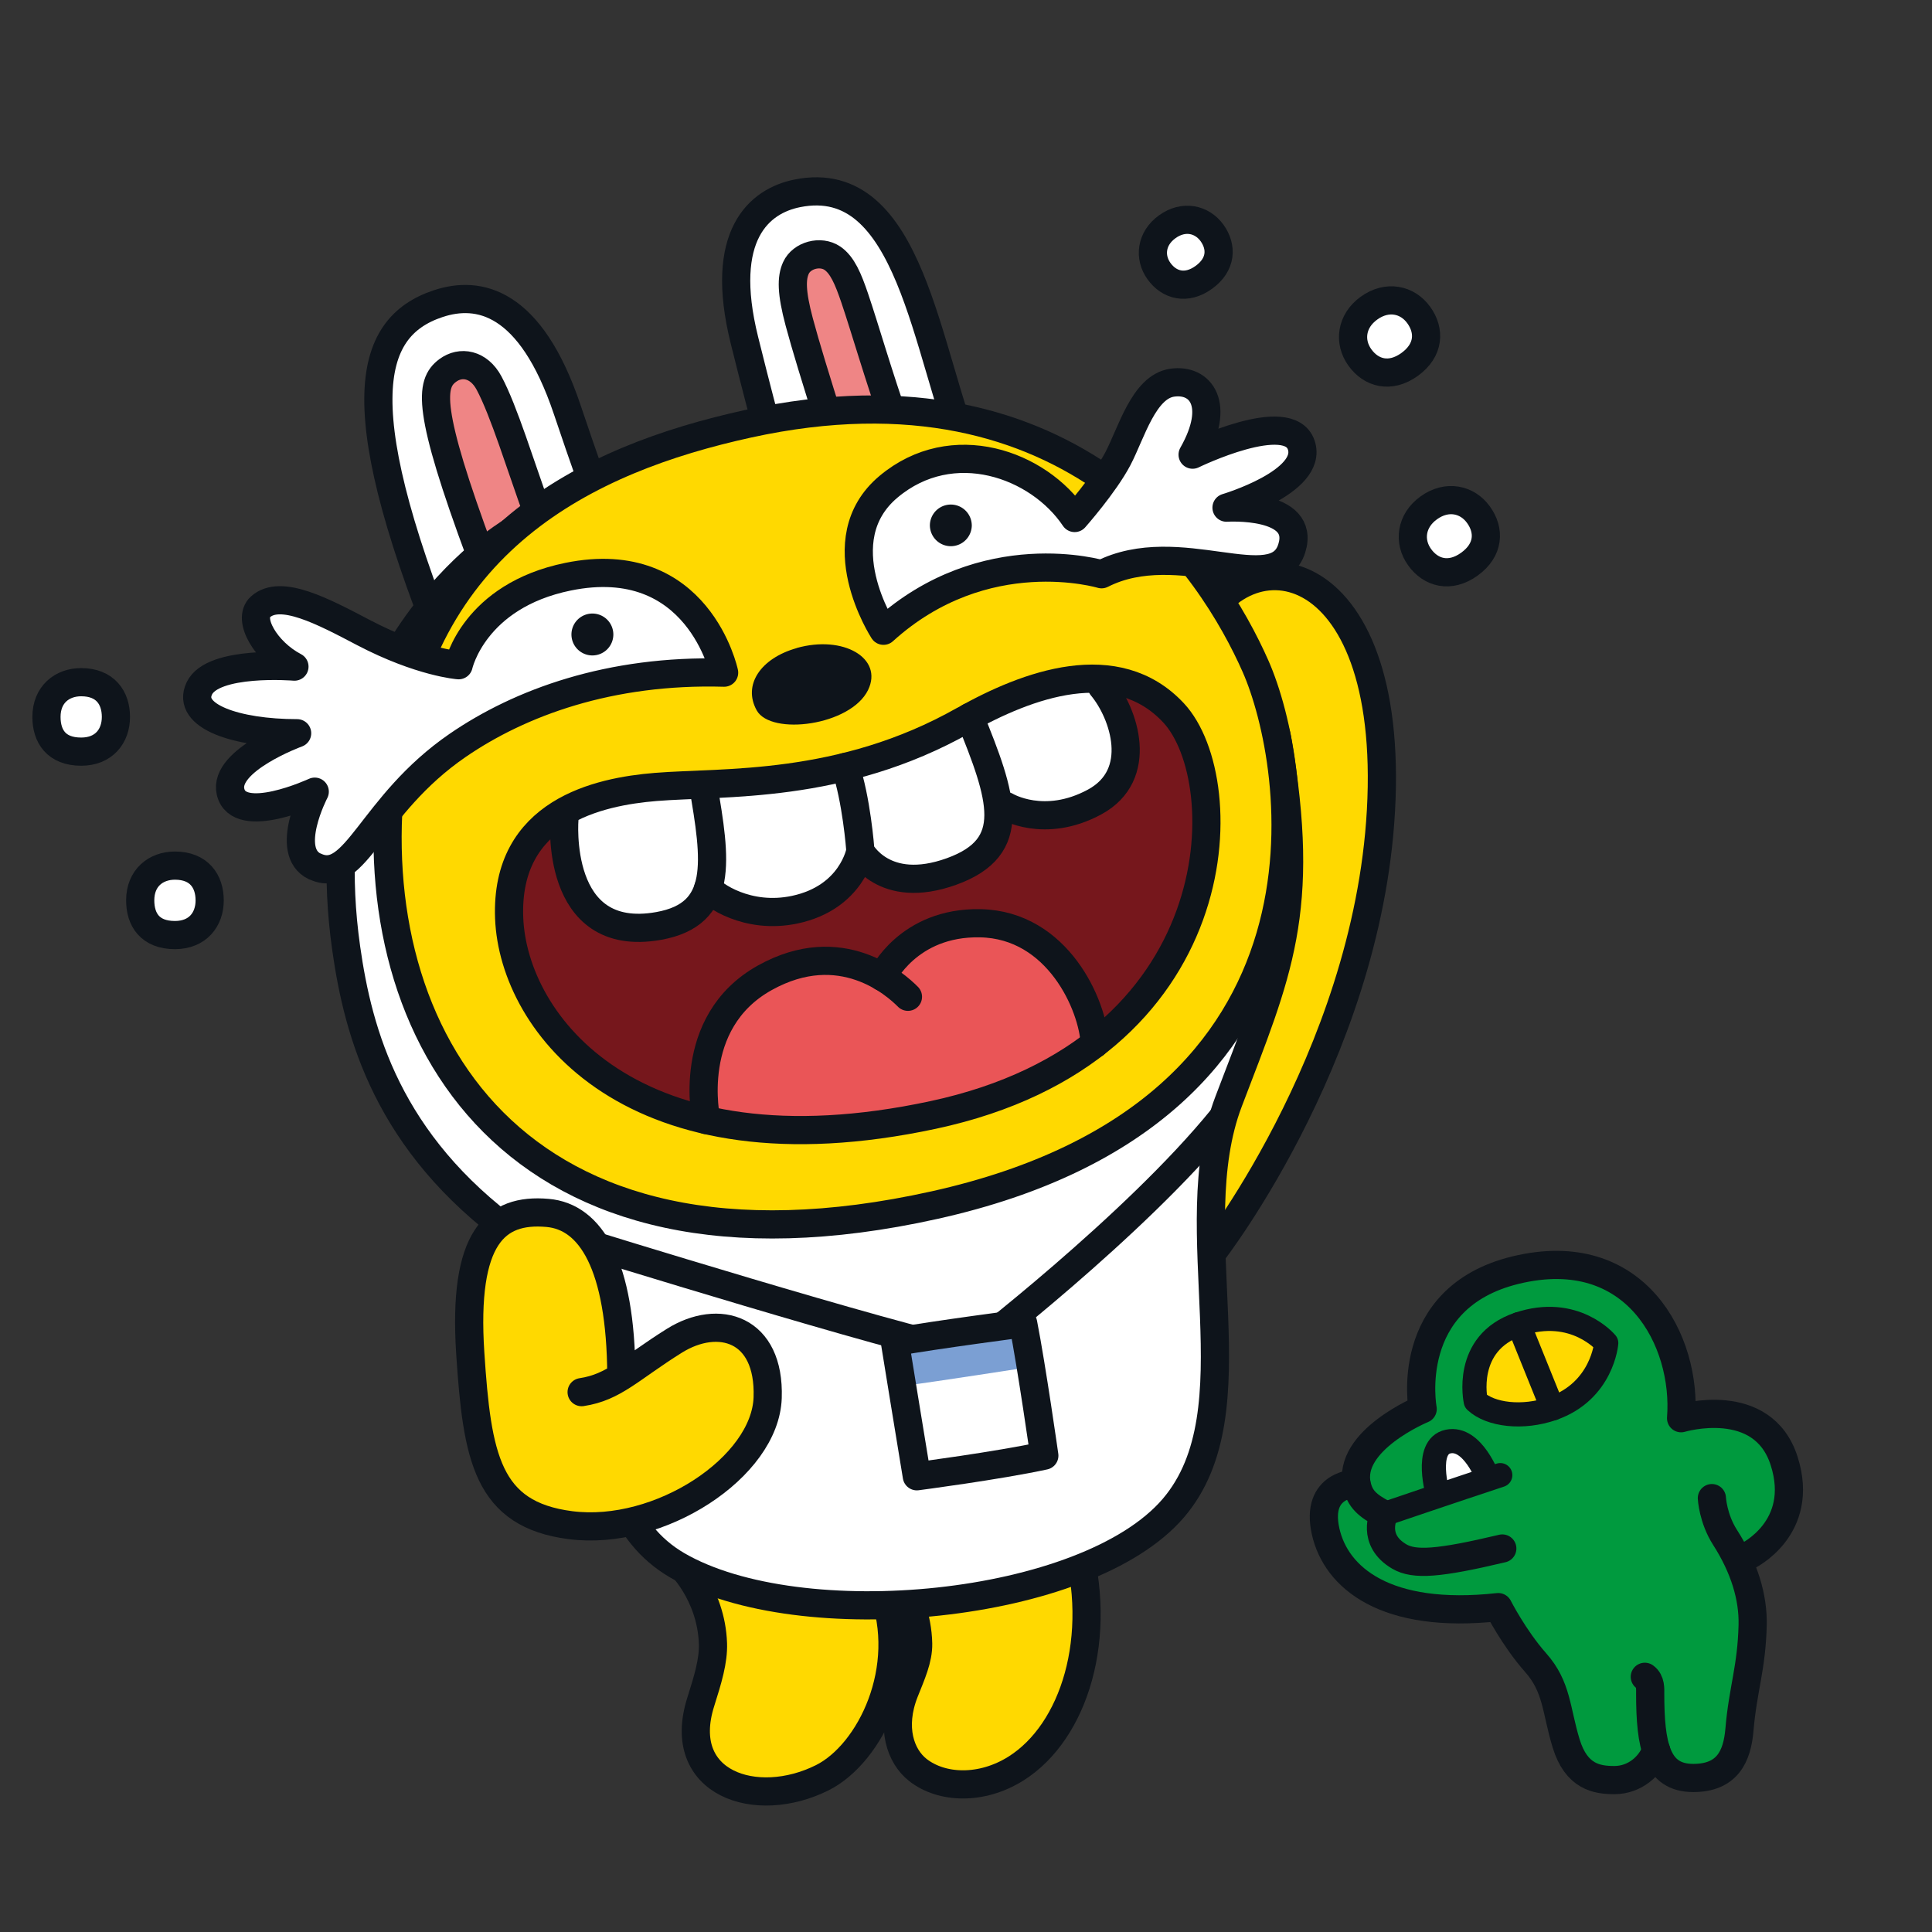 <svg xmlns="http://www.w3.org/2000/svg" width="102" height="102" fill="none"><rect width="100%" height="100%" fill="#333333" stroke="none"/><g clip-path="url(#a)"><path fill="#FFD900" d="M46.464 81.942s1.95 2.083 2.01 4.829c.017.818-.358 1.631-.72 2.544-.748 1.893-.214 3.413.71 4.136 1.258.98 3.35 1.063 5.17-.078 3.086-1.937 4.66-6.96 3.154-12.124"/><path stroke="#0E141B" stroke-linecap="round" stroke-linejoin="round" stroke-width="1.488" d="M46.464 81.942s1.95 2.083 2.01 4.829c.017.818-.358 1.631-.72 2.544-.748 1.893-.214 3.413.71 4.136 1.258.98 3.35 1.063 5.17-.078 3.086-1.937 4.66-6.96 3.154-12.124"/><path fill="#FFD900" d="M35.812 82.502s1.738 1.6 1.829 4.27c.03.907-.267 1.888-.646 3.085-1.364 4.304 2.922 5.746 6.417 3.998 2.548-1.274 4.739-5.793 3.194-9.899"/><path stroke="#0E141B" stroke-linecap="round" stroke-linejoin="round" stroke-width="1.488" d="M35.812 82.502s1.738 1.6 1.829 4.27c.03.907-.267 1.888-.646 3.085-1.364 4.304 2.922 5.746 6.417 3.998 2.548-1.274 4.739-5.793 3.194-9.899"/><path fill="#009A3E" d="M71.658 78.327s-2.049-.323-1.67 2.535c.327 2.475 3.774 4.635 9.111 3.99 0 0 .753 1.725 2.965 4.153 0 0 .074 4.583 2.587 4.936 2.238.319 2.785-1.536 2.785-1.536s.417 1.859 2.5 1.428c1.351-.28 1.92-1.093 2.044-3.774.056-1.18.624-2.543.547-4.166-.215-4.6-3.688-8.25-5.126-8.896-1.437-.645-15.743 1.33-15.743 1.33Z"/><path fill="#fff" d="M23.994 35.444c-5.712-13.794-4.718-18.136-.853-19.415 2.11-.697 4.86-.189 6.805 5.595 1.842 5.484 2.479 6.856 2.479 6.856"/><path stroke="#0E141B" stroke-linecap="round" stroke-linejoin="round" stroke-width="1.488" d="M23.994 35.444c-5.712-13.794-4.718-18.136-.853-19.415 2.11-.697 4.86-.189 6.805 5.595 1.842 5.484 2.479 6.856 2.479 6.856"/><path fill="#EF8585" d="M28.456 27.28c-1.002-2.768-1.85-5.587-2.638-7.059-.542-1.011-1.497-1.174-2.186-.658-.925.693-1.128 1.997 1.756 9.765"/><path stroke="#0E141B" stroke-linecap="round" stroke-linejoin="round" stroke-width="1.488" d="M28.456 27.28c-1.002-2.768-1.85-5.587-2.638-7.059-.542-1.011-1.497-1.174-2.186-.658-.925.693-1.128 1.997 1.756 9.765"/><path fill="#fff" d="M51.172 24.172c-2.328-5.577-3.052-15.17-9.073-13.965-2.005.4-4.179 2.19-2.797 7.755 1.325 5.337 1.644 6.129 1.937 7.355"/><path stroke="#0E141B" stroke-linecap="round" stroke-linejoin="round" stroke-width="1.488" d="M51.172 24.172c-2.328-5.577-3.052-15.17-9.073-13.965-2.005.4-4.179 2.19-2.797 7.755 1.325 5.337 1.644 6.129 1.937 7.355"/><path fill="#EF8585" d="M47.341 22.571c-1.003-2.862-1.67-5.225-2.22-6.843-.34-.998-.646-1.734-1.175-2.096-.633-.426-1.619-.155-1.924.513-.241.525-.246 1.282.172 2.849.336 1.256.873 3.008 1.683 5.564"/><path stroke="#0E141B" stroke-linecap="round" stroke-linejoin="round" stroke-width="1.488" d="M47.341 22.571c-1.003-2.862-1.67-5.225-2.22-6.843-.34-.998-.646-1.734-1.175-2.096-.633-.426-1.619-.155-1.924.513-.241.525-.246 1.282.172 2.849.336 1.256.873 3.008 1.683 5.564"/><path fill="#FFD900" d="M64.001 66.139s8.728-11.212 8.952-24.592c.215-12.985-8.151-13.613-10.195-6.994l-3.53 27.966"/><path stroke="#0E141B" stroke-linecap="round" stroke-linejoin="round" stroke-width="1.488" d="M64.001 66.139s8.728-11.212 8.952-24.592c.215-12.985-8.151-13.613-10.195-6.994l-3.53 27.966"/><path fill="#fff" stroke="#0E141B" stroke-linecap="round" stroke-linejoin="round" stroke-width="1.488" d="M26.937 28.115S16.08 34.57 18.278 50.068c.637 4.498 2.204 10.27 8.844 15.098 5.828 4.244 2.669 13.996 8.625 17.47 6.469 3.774 21.623 2.345 26.206-3.022 4.42-5.178.323-14.667 2.91-21.459 2.586-6.796 4.135-10.01 2.564-19.156-1.381-8.04-40.49-10.889-40.49-10.889v.005Z"/><path stroke="#0E141B" stroke-linecap="round" stroke-linejoin="round" stroke-width="1.488" d="M30.699 65.558s16.479 5.112 20.469 5.866c0 0 8.736-6.684 13.372-12.4"/><path fill="#fff" d="M54.012 69.866s-4.562.594-6.765.985c0 0 .925 5.703 1.157 7.089 0 0 4.23-.551 6.731-1.09 0 0-.658-4.634-1.118-6.989l-.005.005Z"/><path fill="#7B9FD3" d="M54.124 72.211s-4.64.723-6.365.947l-.4-2.075 6.653-1.213"/><path stroke="#0E141B" stroke-linecap="round" stroke-linejoin="round" stroke-width="1.488" d="M54.012 69.866s-4.562.594-6.765.985c0 0 .925 5.703 1.157 7.089 0 0 4.23-.551 6.731-1.09 0 0-.658-4.634-1.118-6.989l-.005.005Z"/><path fill="#fff" stroke="#0E141B" stroke-linecap="round" stroke-linejoin="round" stroke-width="1.488" d="M6.12 37.85c0 1.011-.633 1.833-1.834 1.833-1.325 0-1.833-.822-1.833-1.833 0-1.18.822-1.834 1.833-1.834 1.27 0 1.834.822 1.834 1.834ZM11.07 47.533c0 1.012-.634 1.834-1.834 1.834-1.326 0-1.834-.822-1.834-1.834 0-1.179.822-1.833 1.834-1.833 1.27 0 1.833.822 1.833 1.833Z"/><path fill="#009A3E" d="M92.256 82.153s3.073-1.455 1.94-5.014c-1.131-3.559-5.443-2.264-5.443-2.264.318-4.062-2.38-9.36-8.737-7.82-6.008 1.46-4.906 7.334-4.906 7.334s-4.025 1.657-3.47 4.041c.164.698.539 1.06 1.421 1.515 0 0-.676 1.356.813 2.23.792.465 2.07.378 5.44-.422"/><path stroke="#0E141B" stroke-linecap="round" stroke-linejoin="round" stroke-width="1.488" d="M92.256 82.153s3.073-1.455 1.94-5.014c-1.131-3.559-5.443-2.264-5.443-2.264.318-4.062-2.38-9.36-8.737-7.82-6.008 1.46-4.906 7.334-4.906 7.334s-4.025 1.657-3.47 4.041c.164.698.539 1.06 1.421 1.515 0 0-.676 1.356.813 2.23.792.465 2.07.378 5.44-.422"/><path stroke="#0E141B" stroke-linecap="round" stroke-linejoin="round" stroke-width="1.488" d="M71.61 78.318s-2.194-.008-1.622 2.54c.547 2.435 3.16 4.648 9.111 3.99 0 0 .827 1.63 1.971 2.926 1.145 1.287 1.076 2.509 1.614 4.27.538 1.76 1.614 1.936 2.548 1.936 1.076 0 1.915-.749 2.204-1.575"/><path fill="#fff" d="M75.919 78.908s-.753-2.535.538-2.802c1.295-.27 2.104 1.941 2.104 1.941"/><path stroke="#0E141B" stroke-linecap="round" stroke-linejoin="round" stroke-width="1.275" d="M75.919 78.908s-.753-2.535.538-2.802c1.295-.27 2.104 1.941 2.104 1.941M73.06 79.945s3.823-1.3 6.147-2.066"/><path fill="#FFD900" stroke="#0E141B" stroke-linecap="round" stroke-linejoin="round" stroke-width="1.275" d="M77.911 73.976s-.68-3.069 2.264-4.063c2.97-1.003 4.627.994 4.627.994s-.198 2.53-2.832 3.452c-1.584.555-3.284.34-4.059-.383Z"/><path stroke="#0E141B" stroke-linecap="round" stroke-linejoin="round" stroke-width="1.275" d="m80.175 69.913 1.795 4.446"/><path fill="#FFD900" stroke="#0E141B" stroke-linecap="round" stroke-linejoin="round" stroke-width="1.488" d="M39.496 22.373c-8.518 1.868-17.427 6.163-18.847 18.61-1.553 13.574 6.396 27.596 28.685 22.642 22.406-4.98 19.204-23.352 16.953-28.448-2.251-5.096-9.482-16.595-26.791-12.804Z"/><path fill="#0E141B" d="M42.056 34.218c-1.889.533-2.857 1.94-2.104 3.288.753 1.347 4.962.809 5.879-1.08.809-1.67-1.296-2.914-3.775-2.213v.005Z"/><path fill="#76171C" d="M50.884 38.03c3.37-1.906 7.91-3.99 11.073-.395 3.667 4.166 3.155 17.834-12.696 21.23-15.85 3.396-22.165-4.794-22.38-10.402-.215-5.608 4.722-6.671 7.739-6.916 3.542-.289 9.795.142 16.264-3.52v.004Z"/><path fill="#fff" d="M59.005 37.884c-.43-1.007-.216-2.156-3.09-1.726-2.876.43-5.966 2.518-8.053 3.237-2.083.718-5.681 1.652-8.483 1.799a11.33 11.33 0 0 0-2.513.434c-.624-.107-1.782-.197-3.598.07-2.948.43-3.452 1.94-3.452 1.94s-.62 6.163 4.963 5.247c1.48-.241 2.302-.969 2.732-1.877.538.47 2.07 1.528 4.46 1.016 3.02-.646 3.45-2.733 3.45-2.733s2.157 1.726 4.817.719c2.66-1.007 2.517-3.379 2.517-3.379s2.66 1.296 5.032-.288c2.371-1.584 1.652-3.452 1.222-4.459h-.004Z"/><path fill="#EA5557" d="M37.296 58.732s-1.321-4.726 3.09-7.119c3.551-1.928 6.19-.043 6.19-.043s1.432-3.047 5.172-2.832c3.74.216 5.264 3.357 5.621 4.51.357 1.15-.516 1.963-1.885 2.609-1.364.645-7.906 4.743-18.188 2.875Z"/><path stroke="#0E141B" stroke-linecap="round" stroke-linejoin="round" stroke-width="1.488" d="M50.883 38.03c3.37-1.906 8.061-3.623 11.074-.395 3.357 3.598 3.155 17.834-12.696 21.23-15.851 3.396-22.165-4.794-22.38-10.402-.215-5.608 4.721-6.671 7.738-6.916 3.542-.289 9.796.142 16.264-3.52v.003Z"/><path stroke="#0E141B" stroke-linecap="round" stroke-linejoin="round" stroke-width="1.488" d="M29.8 43.212s-.586 6.667 4.979 5.673c3.451-.62 3.034-3.43 2.337-7.463M51.197 37.854c1.726 4.243 2.634 6.86-.96 8.156-3.593 1.295-4.815-1.08-4.815-1.08 0-.143-.215-2.772-.792-4.438"/><path stroke="#0E141B" stroke-linecap="round" stroke-linejoin="round" stroke-width="1.488" d="M37.391 46.888c.202.314 2.04 1.678 4.58 1.136 3.02-.646 3.45-3.09 3.45-3.09M53.113 42.558s2.014 1.222 4.674-.215c2.66-1.438 1.562-4.687.383-6.099M37.288 59.136s-1.15-5.16 3.099-7.518c4.023-2.234 6.903.357 7.548 1.007"/><path stroke="#0E141B" stroke-linecap="round" stroke-linejoin="round" stroke-width="1.488" d="M46.575 51.575s1.36-2.906 5.174-2.832c4.101.077 5.96 4.334 6.05 6.373"/><path fill="#fff" stroke="#0E141B" stroke-linecap="round" stroke-linejoin="round" stroke-width="1.488" d="M16.625 45.739c2.148 1.028 2.94-3.228 7.532-6.383 3.288-2.26 8.035-4.015 14.073-3.843 0 0-1.36-6.469-8.241-5.066-4.976 1.016-5.776 4.674-5.776 4.674s-1.997-.142-5.01-1.717c-2.134-1.119-4.385-2.324-5.453-1.364-.718.645.289 2.367 1.795 3.154 0 0-4.304-.357-5.022 1.15-.698 1.467 1.936 2.367 5.164 2.367 0 0-3.9 1.424-3.516 3.085.43 1.864 4.446 0 4.446 0s-1.649 3.155 0 3.947l.008-.004Z"/><path fill="#0E141B" d="M32.381 33.464a1.106 1.106 0 1 1-2.211.001 1.106 1.106 0 0 1 2.211 0Z"/><path fill="#fff" stroke="#0E141B" stroke-linecap="round" stroke-linejoin="round" stroke-width="1.488" d="M64.754 26.802s4.21-.271 3.444 2.152c-.861 2.724-5.953-.719-10.041 1.364 0 0-6.168-1.863-11.513 2.983 0 0-3.107-4.778.267-7.605 3.374-2.828 7.919-1.192 9.825 1.652 0 0 1.567-1.768 2.282-3.128.714-1.36 1.364-3.8 2.87-4.016 1.507-.215 2.582 1.15 1.076 3.8 0 0 5.079-2.479 5.737-.503.646 1.937-3.947 3.3-3.947 3.3Z"/><path fill="#0E141B" d="M51.305 27.697a1.106 1.106 0 1 1-2.211 0 1.106 1.106 0 0 1 2.21 0Z"/><path fill="#FFD900" d="M30.707 73.498c1.722-.258 2.557-1.248 4.894-2.711 2.337-1.46 5.053-.663 4.928 3.004-.125 3.671-5.707 7.33-10.403 6.731-4.42-.564-4.936-3.59-5.298-9.077-.4-6.12 1.309-7.652 4.076-7.41 2.298.197 3.865 2.767 3.9 8.555"/><path stroke="#0E141B" stroke-linecap="round" stroke-linejoin="round" stroke-width="1.488" d="M30.707 73.498c1.722-.258 2.557-1.248 4.894-2.711 2.337-1.46 5.053-.663 4.928 3.004-.125 3.671-5.707 7.33-10.403 6.731-4.42-.564-4.936-3.59-5.298-9.077-.4-6.12 1.309-7.652 4.076-7.41 2.298.197 3.865 2.767 3.9 8.555"/><path fill="#fff" stroke="#0E141B" stroke-linecap="round" stroke-linejoin="round" stroke-width="1.488" d="M78.058 27.177c.594.822.564 1.854-.482 2.608-1.033.744-2.036.456-2.626-.366-.594-.822-.469-1.924.483-2.608.96-.693 2.035-.457 2.625.366ZM74.903 16.632c.594.822.56 1.855-.482 2.608-1.033.745-2.036.456-2.625-.366-.594-.822-.47-1.923.482-2.608.96-.693 2.035-.456 2.625.366ZM63.989 12.298c.533.74.503 1.67-.435 2.346-.93.671-1.834.409-2.363-.327-.534-.74-.422-1.73.435-2.346.865-.624 1.829-.409 2.363.327Z"/><path stroke="#0E141B" stroke-linecap="round" stroke-linejoin="round" stroke-width="1.488" d="M86.838 88.527c.322.228.284.671.284.886 0 2.73.327 4.455 2.272 4.455 1.795 0 2.32-1.132 2.44-2.548.181-2.152.641-3.236.697-5.522.035-1.472-.443-3.047-1.454-4.626-.646-1.007-.698-2.079-.698-2.079"/></g><defs><clipPath id="a"><path fill="#fff" d="M1.7 9.35h93.5v85.981H1.7z"/></clipPath></defs></svg>